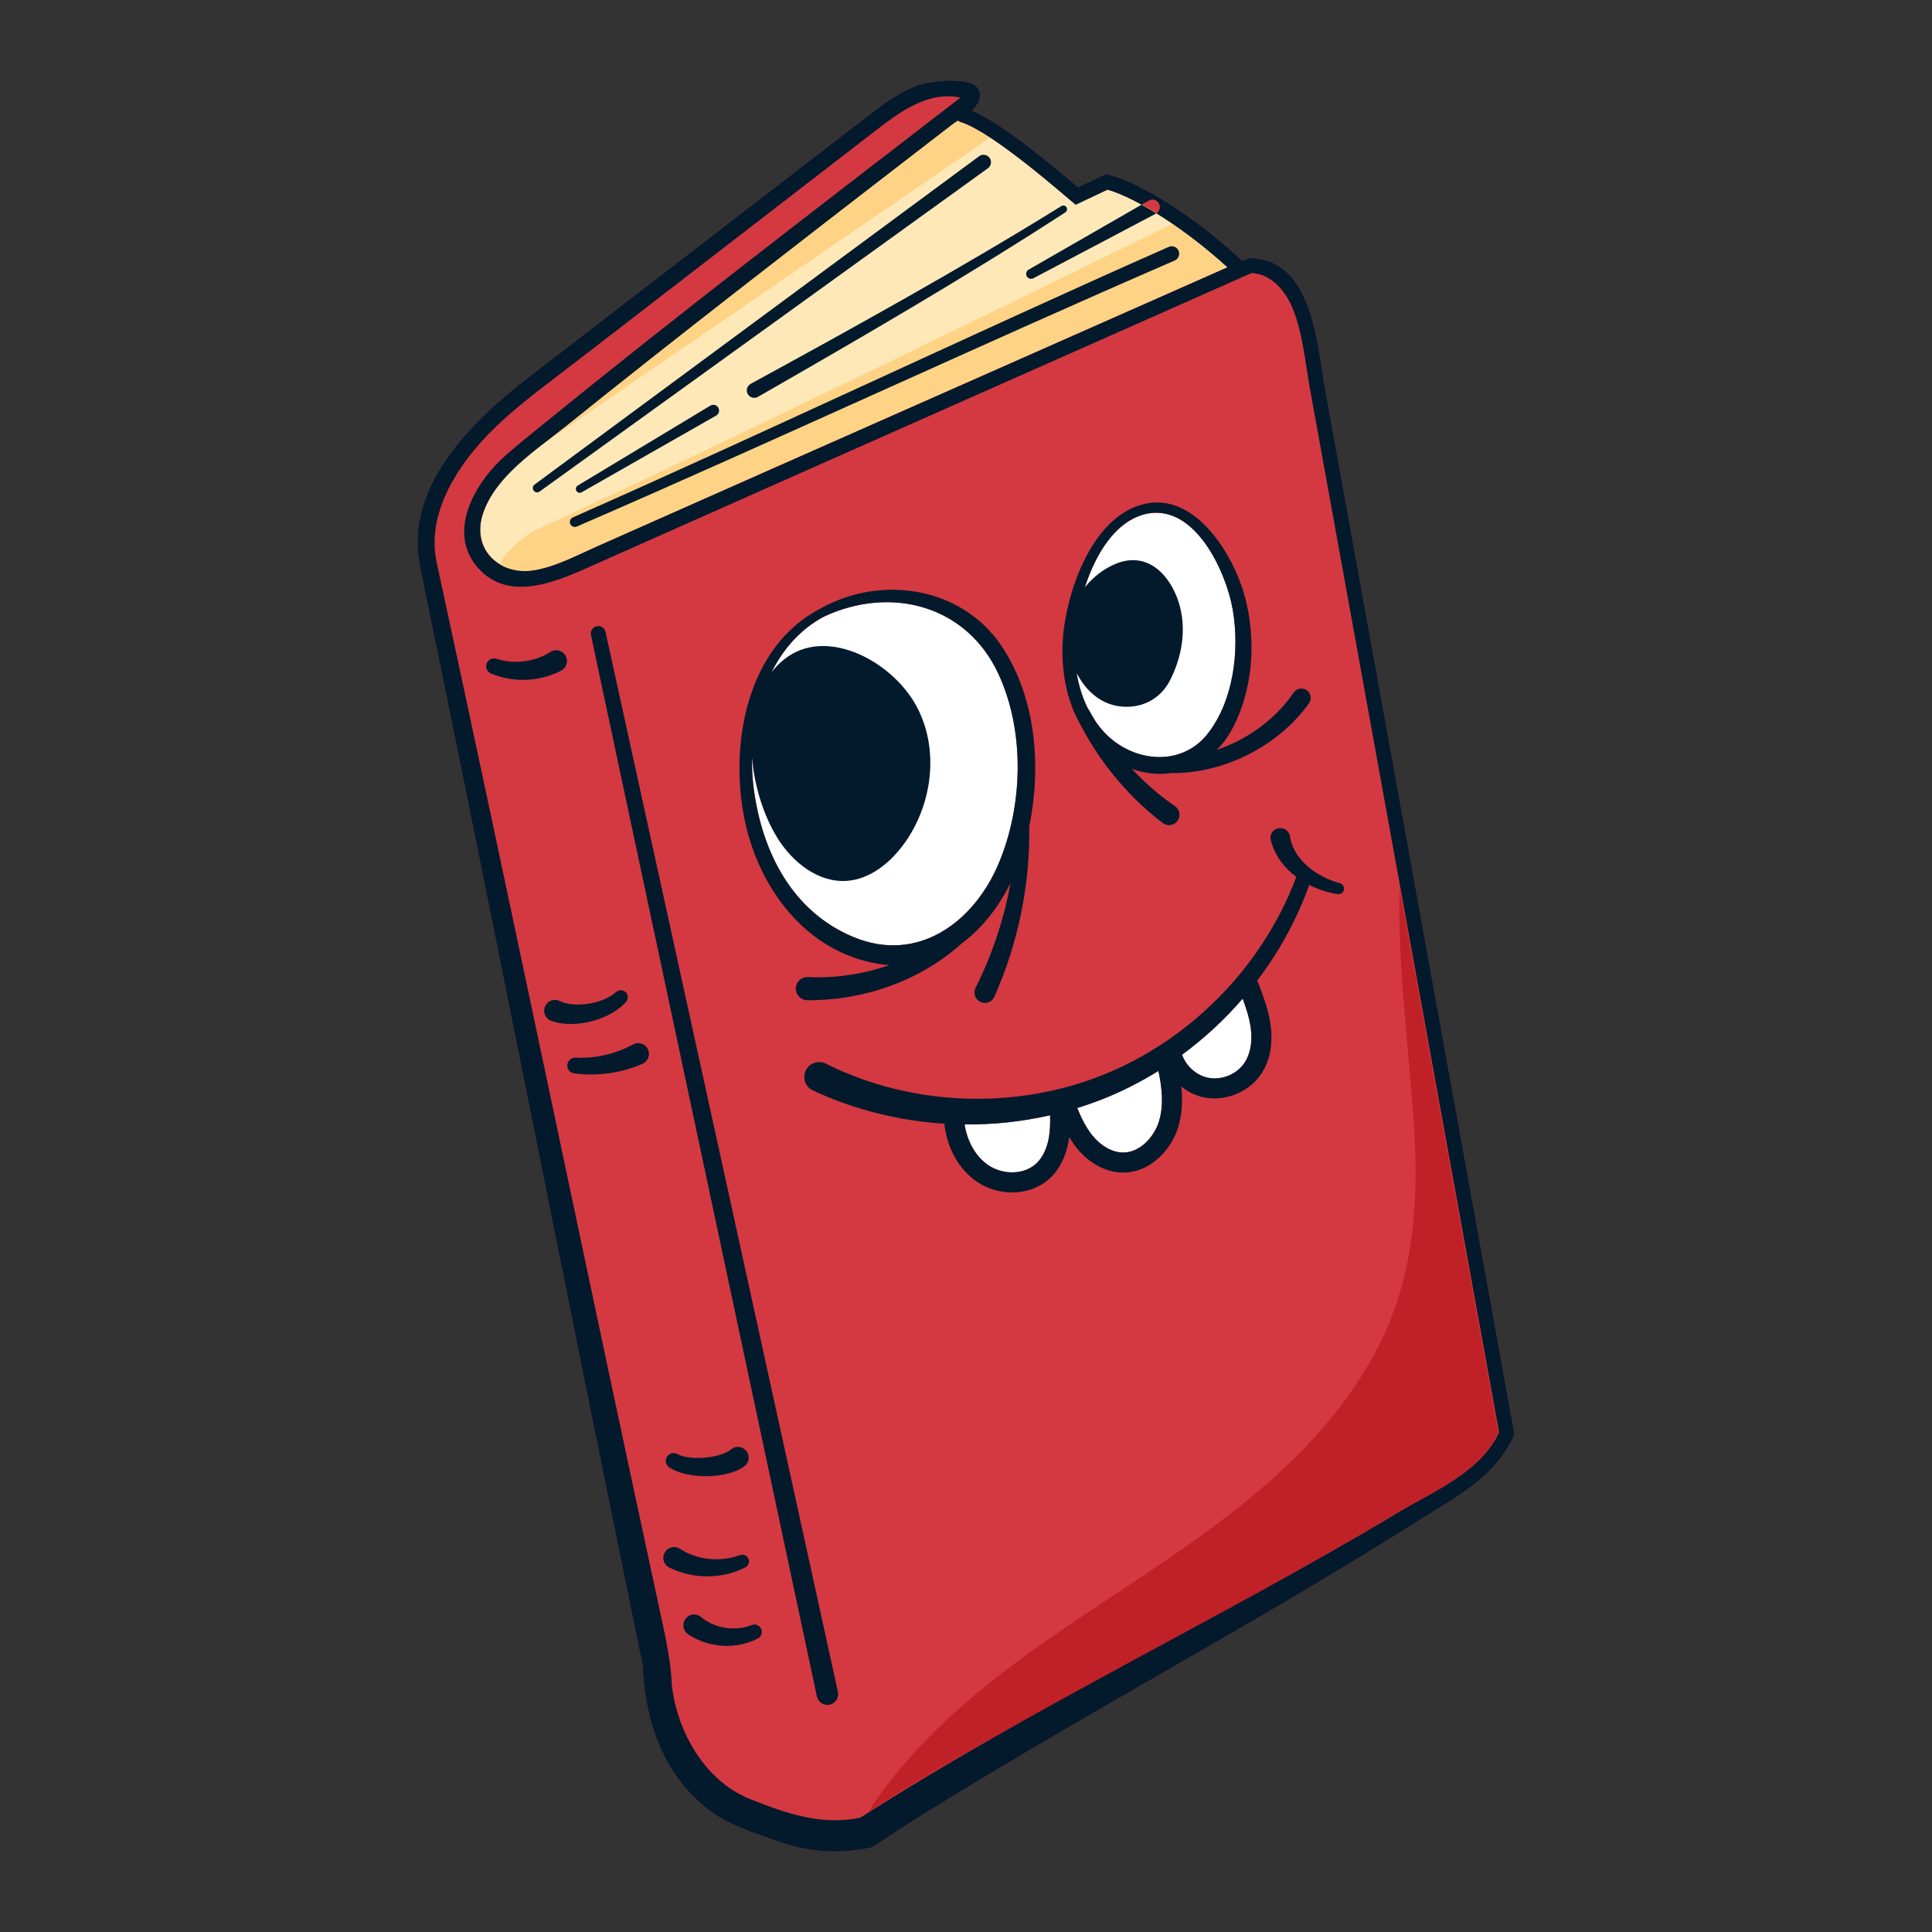<?xml version="1.0" encoding="utf-8"?>
<!-- Generator: Adobe Illustrator 23.0.3, SVG Export Plug-In . SVG Version: 6.00 Build 0)  -->
<svg version="1.1" id="Capa_1" xmlns="http://www.w3.org/2000/svg" xmlns:xlink="http://www.w3.org/1999/xlink" x="0px" y="0px"
	 viewBox="0 0 1200 1200" enable-background="new 0 0 1200 1200" xml:space="preserve">
<rect x="0" y="0" width="1200" height="1200" fill="#333333" stroke="none"/>
<g>
	<path fill="#D43941" d="M940.733,890.885c-11.29,25.955-34.667,37.99-57.551,52.367c-24.213,15.211-48.574,30.166-73.174,44.746
		c-64.239,38.073-129.496,74.403-193.568,112.759c-25.17,15.068-50.217,30.302-74.555,46.677
		c-21.232,4.374-39.528,3.26-59.959-4.123c-13.733-4.963-28.092-9.259-40.055-17.892c-29.386-21.207-41.469-56.006-42.713-90.843
		c-46.996-227.757-91.549-455.913-138.537-683.594c-9.359-48.241,31.653-88.683,65.984-115.393
		c11.919-9.274,23.931-18.431,35.896-27.646c31.236-24.056,62.472-48.112,93.708-72.167c25.817-19.882,51.634-39.765,77.452-59.647
		c11.706-9.014,23.398-18.676,37.547-23.563c6.677-2.305,43.514-7.663,36.817,10.357c-0.734,1.976-2.363,3.869-4.375,5.657
		c19.606,8.444,50.304,34.475,63.995,46.09c0.678,0.575,1.312,1.112,1.898,1.608L687,108.01l1.626,0.421
		c21.274,5.498,55.048,27.367,82.982,53.575c1.353-0.598,2.707-1.197,4.059-1.796c40.157,0.324,42.393,53.77,47.748,83.322
		c5.094,28.111,10.189,56.222,15.284,84.334c8.764,48.362,17.53,96.723,26.295,145.085c5.362,29.586,10.724,59.173,16.086,88.76
		c11.439,63.118,22.877,126.236,34.316,189.354c8.255,45.551,16.521,91.101,24.765,136.654
		C940.352,888.774,940.543,889.829,940.733,890.885z"/>
	<path fill="#FFE8B8" d="M668.141,127.022l19.75-9.353c19.029,5.555,49.239,25.174,74.513,48.244
		c-72.541,32.096-145.084,64.188-217.626,96.283c-58.131,25.719-116.25,51.464-174.346,77.266
		c-12.227,5.431-24.5,12.068-37.749,14.482c-22.326,4.068-40.444-12.953-32.522-35.634c8.099-23.185,32.784-38.838,51.222-53.649
		c70.408-56.561,141.92-111.78,213.419-166.952c8.689-6.705,17.375-13.415,26.067-20.115c1.125-0.868,2.545-1.82,4.08-2.838
		c0.443,0.357,0.954,0.645,1.53,0.824c17.27,5.345,52.072,34.87,65.176,45.988c1.702,1.445,3.124,2.652,4.216,3.56L668.141,127.022z
		"/>
	<path fill="#C02127" d="M869.271,551.301l61.334,338.427c-11.581,25.153-41.254,36.79-63.779,50.313
		c-57.768,34.68-117.162,66.595-176.23,98.98c-50.759,27.83-102.728,54.787-151.293,86.378
		c29.306-45.323,71.803-79.642,115.781-109.943c73.441-50.602,158.252-96.413,200.861-178.768
		c22.39-43.276,25.475-90.97,22.209-138.811C874.819,649.009,868.097,600.408,869.271,551.301"/>
	<path fill="#FFD385" d="M727.91,139.125c11.388,7.789,23.142,17.053,33.986,26.951l-314.406,139.1l-81.636,36.257
		c-6.824,3.001-13.578,6.188-20.251,8.732c-6.682,2.575-13.48,4.441-20.092,4.713c-0.439,0.018-0.876,0.027-1.312,0.027
		c-4.835,0-9.441-1.121-13.565-3.293c0.924-8.261,17.145-20.096,22.965-22.781C460.775,270.315,691.799,156.842,727.91,139.125
		 M594.244,74.764l-2.736,2.105l-35.345,27.275c-47.094,36.419-94.112,72.938-140.935,109.686
		c-23.409,18.377-46.772,36.815-69.913,55.466l-7,5.723c9.198-6.296,18.395-12.59,27.594-18.894
		c52.047-35.665,104.125-71.329,156.202-106.994c29.498-20.198,58.997-40.397,88.494-60.595c1.33-0.921,2.695-1.913,4.017-2.976
		c-7.063-4.629-13.606-8.256-18.653-9.818C595.308,75.538,594.727,75.198,594.244,74.764"/>
	<path fill="#FFFFFF" d="M530.156,582.017c-38.152-15.867-56.682-52.686-61.918-91.875c-5.197-38.888,6.485-87.628,43.79-107.266
		c41.613-19.265,88.509-6.89,108.257,35.948c16.402,35.581,15.158,81.66,0.035,117.51
		C604.893,572.905,570.018,598.595,530.156,582.017z M765.742,378.855c-3.962-23.226-23.036-65.455-52.923-59.877
		c-25.467,5.209-38.295,38.209-42.901,60.628c-5.268,25.643-2.53,55.654,16.22,75.473c17.342,18.33,47.484,21.73,64.05,0.608
		C766.283,435.167,770.01,403.879,765.742,378.855z M776.864,638.672c-0.783-6.168-2.806-12.367-5.025-18.404
		c-11.192,12.955-23.82,24.669-37.656,34.85c2.513,6.917,8.582,12.595,15.761,14.194c8.745,1.991,18.534-2.088,23.33-9.658
		C776.668,654.302,777.941,646.829,776.864,638.672z M719.5,665.167c-9.658,6.004-19.773,11.29-30.28,15.728
		c-6.591,2.774-13.313,5.189-20.133,7.309c2.415,5.874,5.286,11.878,9.235,16.837c5.286,6.624,12.367,10.67,18.926,10.8
		c10.963,0.196,19.774-9.92,22.645-19.546C722.926,686.214,721.654,675.218,719.5,665.167z M652.217,692.708
		c-17.392,3.948-35.241,5.873-53.09,5.71c1.599,10.54,6.885,19.872,14.455,25.126c9.398,6.461,22.58,6.101,30.021-0.816
		c5.057-4.732,7.081-11.617,7.929-16.511C652.249,701.876,652.315,697.308,652.217,692.708z"/>
	<path fill="#031A2D" d="M332.017,300.971l276.128-203.93c2.059-1.52,4.955-1.083,6.475,0.973c1.52,2.057,1.083,4.955-0.972,6.473
		l-0.045,0.032L335.178,305.302c-1.201,0.867-2.877,0.594-3.744-0.607C330.577,303.503,330.838,301.843,332.017,300.971z
		 M354.218,325.433c0.679,1.569,2.498,2.29,4.069,1.611c62.208-26.925,123.935-54.85,185.719-82.629
		c61.778-27.776,123.501-55.699,185.607-82.578l0.045-0.019c2.339-1.034,3.397-3.766,2.364-6.105
		c-1.032-2.339-3.767-3.397-6.105-2.364c-62.026,27.403-123.533,55.792-185.107,84.036c-61.571,28.242-123.074,56.63-184.995,83.986
		C354.263,322.057,353.542,323.873,354.218,325.433z M370.619,388.952c-2.498,0.532-4.095,2.991-3.563,5.492l140.31,659.22
		l0.01,0.04c0.79,3.61,4.359,5.895,7.97,5.103c3.61-0.792,5.895-4.359,5.102-7.969l-144.341-658.35
		C375.562,390.004,373.111,388.422,370.619,388.952z M662.425,128.74c-0.672-1.082-2.094-1.415-3.177-0.744
		c-62.992,39.046-127.902,74.87-192.984,110.416l-0.086,0.048c-2.218,1.271-2.986,4.101-1.714,6.319
		c1.275,2.218,4.104,2.986,6.322,1.713c64.352-36.913,128.638-74.161,190.935-114.601
		C662.769,131.208,663.087,129.807,662.425,128.74z M357.988,304.864c0.66,1.158,2.135,1.563,3.295,0.902l83.548-47.641l0.076-0.045
		c1.692-1.02,2.237-3.22,1.217-4.914c-1.02-1.694-3.222-2.239-4.914-1.217l-82.372,49.648
		C357.72,302.273,357.338,303.721,357.988,304.864z M718.075,132.635c2.215-1.275,2.979-4.106,1.705-6.322
		c-1.275-2.216-4.104-2.981-6.322-1.706l-74.553,42.867c-1.421,0.819-1.953,2.623-1.182,4.085c0.787,1.496,2.642,2.07,4.139,1.279
		l76.063-40.122L718.075,132.635z M834.699,552.836c-0.468,1.737-2.189,2.807-3.926,2.529c-6.063-0.994-12.005-2.901-17.579-5.741
		c-7.635,21.392-18.682,41.506-32.429,59.621c0.327,0.445,0.621,0.923,0.827,1.465c3.161,8.347,6.434,16.978,7.664,26.345
		c1.029,7.815,0.924,19.239-5.424,29.278c-6.236,9.862-17.921,15.933-29.552,15.933c-2.368,0-4.732-0.252-7.049-0.773
		c-4.952-1.115-9.564-3.455-13.527-6.63c0.863,8.179,0.678,16.689-1.838,25.045c-4.28,14.201-17.392,28.414-34.271,28.414
		l-0.542-0.005c-10.391-0.188-20.767-5.841-28.469-15.511c-1.666-2.09-3.159-4.297-4.515-6.558
		c-0.089,0.673-0.124,1.342-0.237,2.017c-1.632,9.784-5.682,17.936-11.714,23.569c-6.268,5.852-14.773,8.822-23.507,8.822
		c-7.635,0-15.442-2.266-22.089-6.857c-11.095-7.665-18.341-20.858-19.991-35.829c-28.09-1.792-55.918-8.659-81.638-20.683
		c-4.624-2.156-6.622-7.651-4.468-12.273c2.157-4.622,7.651-6.622,12.275-4.466l0.226,0.11
		c52.18,26.095,116.14,29.053,171.054,7.422C738.869,646.5,784.26,600.526,805.17,544.654c-3.479-2.608-6.706-5.692-9.407-9.329
		c-2.881-3.868-5.14-8.377-6.411-13.224l-0.045-0.169c-0.854-3.245,1.087-6.569,4.334-7.421c3.247-0.852,6.571,1.088,7.422,4.335
		l0.137,0.663c0.988,6.749,4.952,13.197,10.608,18.219c5.647,5.04,12.8,8.779,20.4,10.829l0.038,0.01
		C834.1,549.068,835.2,550.979,834.699,552.836z M652.224,692.731c-17.383,3.949-35.231,5.857-53.097,5.688
		c1.628,10.549,6.916,19.892,14.483,25.12c9.391,6.485,22.561,6.125,29.995-0.817c5.067-4.73,7.106-11.589,7.928-16.51
		C652.259,701.876,652.339,697.312,652.224,692.731z M719.504,665.167c-9.651,6.002-19.765,11.294-30.281,15.749
		c-6.585,2.78-13.317,5.184-20.135,7.304c2.429,5.87,5.299,11.86,9.247,16.816c5.302,6.654,12.383,10.696,18.941,10.814
		c10.959,0.212,19.75-9.921,22.647-19.537C722.957,686.24,721.676,675.212,719.504,665.167z M771.85,620.268
		c-11.173,12.972-23.832,24.675-37.649,34.865c2.524,6.912,8.569,12.574,15.771,14.194c8.738,1.972,18.536-2.095,23.319-9.658
		c3.397-5.372,4.675-12.826,3.601-20.987C776.081,632.506,774.073,626.328,771.85,620.268z M639.28,513.462
		c0.535,36.048-6.834,72.359-21.658,105.639c-1.45,3.266-5.274,4.738-8.54,3.289c-3.266-1.451-4.738-5.274-3.289-8.542l0.134-0.285
		c10.291-20.42,17.618-42.431,21.73-65.1c-7.291,14.702-17.453,27.987-30.073,37.338c-9.026,8.077-19.142,14.971-30.024,20.347
		c-20.384,10.122-43.213,15.262-66.105,15.103c-3.977-0.021-7.186-3.261-7.163-7.238c0.019-3.977,3.26-7.184,7.237-7.163l0.3,0.006
		c17.05,0.796,34.329-1.734,50.542-7.42c-2.225-0.154-4.473-0.383-6.765-0.762c-45.02-7.427-74.183-46.878-83.034-89.211
		c-9.674-46.265,0.857-107.586,46.915-131.396c37.715-21.412,88.288-13.631,112.873,23.581
		C643.606,433.808,646.885,476.045,639.28,513.462z M620.269,536.333c15.124-35.852,16.365-81.926-0.035-117.511
		c-19.743-42.838-66.646-55.213-108.256-35.948c-14.812,7.798-25.525,20.217-32.805,34.75c2.978-3.902,6.52-7.327,10.7-10.115
		c25.601-17.074,63.916,3.462,78.934,30.32c15.018,26.858,10.567,62.272-7.794,86.966c-8.518,11.454-20.741,21.301-34.979,22.325
		c-17.848,1.283-33.981-11.668-43.34-26.917c-8.381-13.653-14.085-31.696-15.613-49.665c-0.085,6.679,0.262,13.275,1.106,19.6
		c5.232,39.191,23.767,76.009,61.918,91.876C569.966,598.596,604.841,572.905,620.269,536.333z M813.107,436.73l-0.096,0.134
		c-9.945,13.879-23.428,24.672-38.366,32.136c-14.571,7.222-30.758,11.357-47.152,11.177c-8.025,1.145-16.387,0.301-24.482-2.613
		c8.154,8.656,17.08,16.554,26.771,23.115c2.96,1.998,3.744,6.021,1.746,8.983c-1.998,2.964-6.023,3.746-8.986,1.748l-0.264-0.19
		c-11.612-8.715-21.809-18.904-30.811-29.978c-7.811-9.668-14.657-20.082-20.366-31.127c-10.109-17.512-12.849-39.456-10.326-59.412
		c3.545-28.05,19.169-70.978,50.685-77.841c29.424-6.304,51.396,27.173,59.617,50.883c9.877,28.483,8.383,64.208-6.685,90.74
		c-2.44,4.296-5.365,8.033-8.597,11.308c4.842-1.676,9.568-3.7,14.09-6.086c13.38-7.09,25.241-17.177,33.589-29.48
		c1.797-2.661,5.408-3.36,8.068-1.565C814.2,430.459,814.901,434.07,813.107,436.73z M750.137,455.687
		c16.094-20.521,19.82-51.809,15.552-76.832c-3.961-23.225-23.034-65.455-52.921-59.877c-20.251,4.14-32.489,25.849-38.977,45.842
		c5.392-6.683,12.38-12.056,20.141-14.999c19.097-7.24,32.812,7.35,38.188,24.305c5.105,16.103,2.16,33.688-5.43,48.507
		c-6.048,11.808-18.074,17.768-31.158,16.102c-12.177-1.551-21.305-9.909-26.794-20.74c1.26,7.793,3.557,15.343,7.075,22.308
		c0.256,0.274,0.53,0.529,0.715,0.873l0.016,0.032c1.344,2.509,2.795,4.961,4.276,7.396c1.604,2.249,3.329,4.428,5.267,6.475
		C703.429,473.409,733.571,476.809,750.137,455.687z M434.831,1003.893c-3.091-2.043-7.253-1.19-9.292,1.901
		c-2.043,3.093-1.192,7.253,1.899,9.295l0.131,0.084c13.094,8.647,29.887,9.338,43.114,2.532c2.062-1.071,3.043-3.558,2.176-5.769
		c-0.93-2.363-3.598-3.528-5.962-2.599l-0.064,0.024c-10.563,4.149-23.319,1.861-31.349-4.977L434.831,1003.893z M421.633,961.6
		c-3.327-1.627-7.345-0.247-8.97,3.083c-1.628,3.328-0.245,7.345,3.081,8.97l0.108,0.054c15.101,7.377,32.831,7.057,47.085-0.158
		c1.877-0.948,2.779-3.175,2.03-5.191c-0.806-2.165-3.215-3.266-5.379-2.46l-0.045,0.016c-12.405,4.619-26.789,2.871-37.193-3.908
		L421.633,961.6z M420.613,903.083c-2.189-1.133-4.926-0.44-6.297,1.673c-1.456,2.248-0.816,5.255,1.431,6.712
		c3.849,2.497,7.705,3.583,11.497,4.374c3.798,0.747,7.574,1.058,11.36,1.063c3.786-0.029,7.581-0.358,11.446-1.152
		c3.862-0.851,7.82-1.968,11.966-4.785l0.092-0.064l0.609-0.473c2.791-2.436,3.078-6.673,0.641-9.462
		c-2.435-2.79-6.673-3.077-9.461-0.641c-1.431,1.249-4.076,2.498-6.851,3.324c-2.811,0.852-5.863,1.413-8.941,1.711
		c-3.081,0.274-6.207,0.29-9.2-0.026c-2.967-0.307-5.892-1.004-7.95-2.078L420.613,903.083z M346.895,621.433
		c-3.496-1.22-7.323,0.625-8.543,4.122c-1.22,3.499,0.625,7.323,4.123,8.545l0.124,0.043c4.496,1.569,8.843,1.958,13.008,1.875
		c4.168-0.104,8.186-0.734,12.08-1.754c3.888-1.042,7.654-2.478,11.242-4.394c3.572-1.93,7.01-4.329,9.917-7.592
		c1.453-1.63,1.488-4.125,0.003-5.798c-1.6-1.802-4.359-1.965-6.16-0.365l-0.153,0.134c-4.378,3.889-10.837,6.217-17.163,7.206
		c-3.19,0.476-6.421,0.61-9.49,0.347c-3.059-0.258-5.988-0.95-8.24-2.055L346.895,621.433z M308.316,409.185
		c-2.361-0.758-4.958,0.397-5.949,2.726c-1.052,2.47,0.096,5.325,2.565,6.376c13.629,5.806,29.82,5.347,43.503-1.697l0.099-0.051
		l0.567-0.33c3.107-2.012,3.993-6.163,1.979-9.27c-2.011-3.107-6.163-3.993-9.27-1.98c-9.423,6.105-22.204,7.885-33.424,4.248
		L308.316,409.185z M357.452,656.954c-2.495-0.105-4.707,1.708-5.048,4.232c-0.363,2.678,1.514,5.143,4.194,5.505
		c14.18,1.918,28.972-0.076,42.407-5.9l0.064-0.027l0.539-0.264c3.247-1.775,4.439-5.846,2.664-9.093
		c-1.775-3.246-5.844-4.439-9.091-2.664c-10.675,5.835-23.192,8.776-35.677,8.213L357.452,656.954z M940.733,890.885
		c-11.29,25.955-34.667,37.99-57.551,52.367c-24.213,15.211-48.574,30.166-73.174,44.746
		c-64.239,38.073-129.496,74.403-193.568,112.759c-25.17,15.068-50.217,30.302-74.555,46.677
		c-21.232,4.374-39.528,3.26-59.959-4.123c-13.733-4.963-28.092-9.259-40.055-17.892c-29.386-21.207-41.469-56.006-42.713-90.843
		c-46.996-227.757-91.549-455.913-138.537-683.594c-9.359-48.241,31.653-88.683,65.984-115.393
		c11.919-9.274,23.931-18.431,35.896-27.646c31.236-24.056,62.472-48.112,93.708-72.167c25.817-19.882,51.634-39.765,77.452-59.647
		c11.706-9.014,23.398-18.676,37.547-23.563c6.677-2.305,43.514-7.663,36.817,10.357c-0.734,1.976-2.363,3.869-4.375,5.657
		c19.606,8.444,50.304,34.475,63.995,46.09c0.678,0.575,1.312,1.112,1.898,1.608L687,108.01l1.626,0.421
		c21.274,5.498,55.048,27.367,82.982,53.575c1.353-0.598,2.707-1.197,4.059-1.796c40.157,0.324,42.393,53.77,47.748,83.322
		c5.094,28.111,10.189,56.222,15.284,84.334c8.764,48.362,17.53,96.723,26.295,145.085c5.362,29.586,10.724,59.173,16.086,88.76
		c11.439,63.118,22.877,126.236,34.316,189.354c8.255,45.551,16.521,91.101,24.765,136.654
		C940.352,888.774,940.543,889.829,940.733,890.885z M594.949,74.919c-1.535,1.019-2.955,1.97-4.08,2.838
		c-8.692,6.701-17.378,13.41-26.067,20.115c-71.498,55.173-143.01,110.392-213.419,166.952
		c-18.438,14.812-43.124,30.464-51.222,53.649c-7.922,22.682,10.196,39.702,32.522,35.634c13.249-2.414,25.523-9.051,37.749-14.482
		c58.095-25.802,116.214-51.547,174.346-77.266c72.542-32.094,145.085-64.187,217.626-96.283
		c-25.274-23.071-55.484-42.689-74.513-48.245l-19.75,9.353l-2.271-1.895c-1.091-0.908-2.514-2.115-4.216-3.561
		c-13.104-11.117-47.907-40.643-65.175-45.987C595.903,75.564,595.392,75.276,594.949,74.919z M931.099,889.638
		c-6.825-37.659-13.65-75.317-20.475-112.976c-11.71-64.612-23.419-129.224-35.129-193.835
		c-5.099-28.137-60.113-331.694-61.811-341.063c-3.016-16.643-4.488-35.178-11.02-50.788c-4.381-10.469-13.156-20.776-25.232-21.422
		c-1.625,0.721-3.25,1.442-4.875,2.162c-0.049,0.022-0.095,0.044-0.145,0.064c-33.867,15.02-67.732,30.039-101.598,45.059
		c-58.002,25.724-116.005,51.449-174.007,77.172c-32.66,14.485-65.307,28.999-97.946,43.532
		c-9.483,4.222-18.967,8.443-28.449,12.667c-22.396,9.976-53.903,25.277-73.877,2.092c-19.312-22.416-0.983-53.188,17.405-69.376
		c8.339-7.341,17.09-14.261,25.707-21.267c80.936-65.811,163.871-129.253,246.453-192.98c3.473-2.68,6.949-5.357,10.425-8.034
		c-20.282-4.255-37.814,9.008-53.178,20.872c-10.708,8.269-21.424,16.53-32.136,24.795c-13.571,10.471-27.142,20.941-40.713,31.412
		c-38.065,29.368-76.13,58.736-114.194,88.105c-15.319,11.82-31.131,23.285-45.358,36.421
		c-22.834,21.085-46.629,53.495-39.849,86.542c41.6,191.909,81.468,384.187,122.527,576.212
		c5.828,27.257,11.68,54.509,17.565,81.753c3.029,14.024,5.573,26.52,6.154,40.714l-0.045-0.624
		c3.413,29.045,20.688,59.588,48.871,70.703c22.488,8.869,43.963,16.474,68.171,11.454
		c107.584-68.939,223.919-123.504,333.448-189.233C890.309,926.256,919.394,914.666,931.099,889.638z"/>
</g>
</svg>
